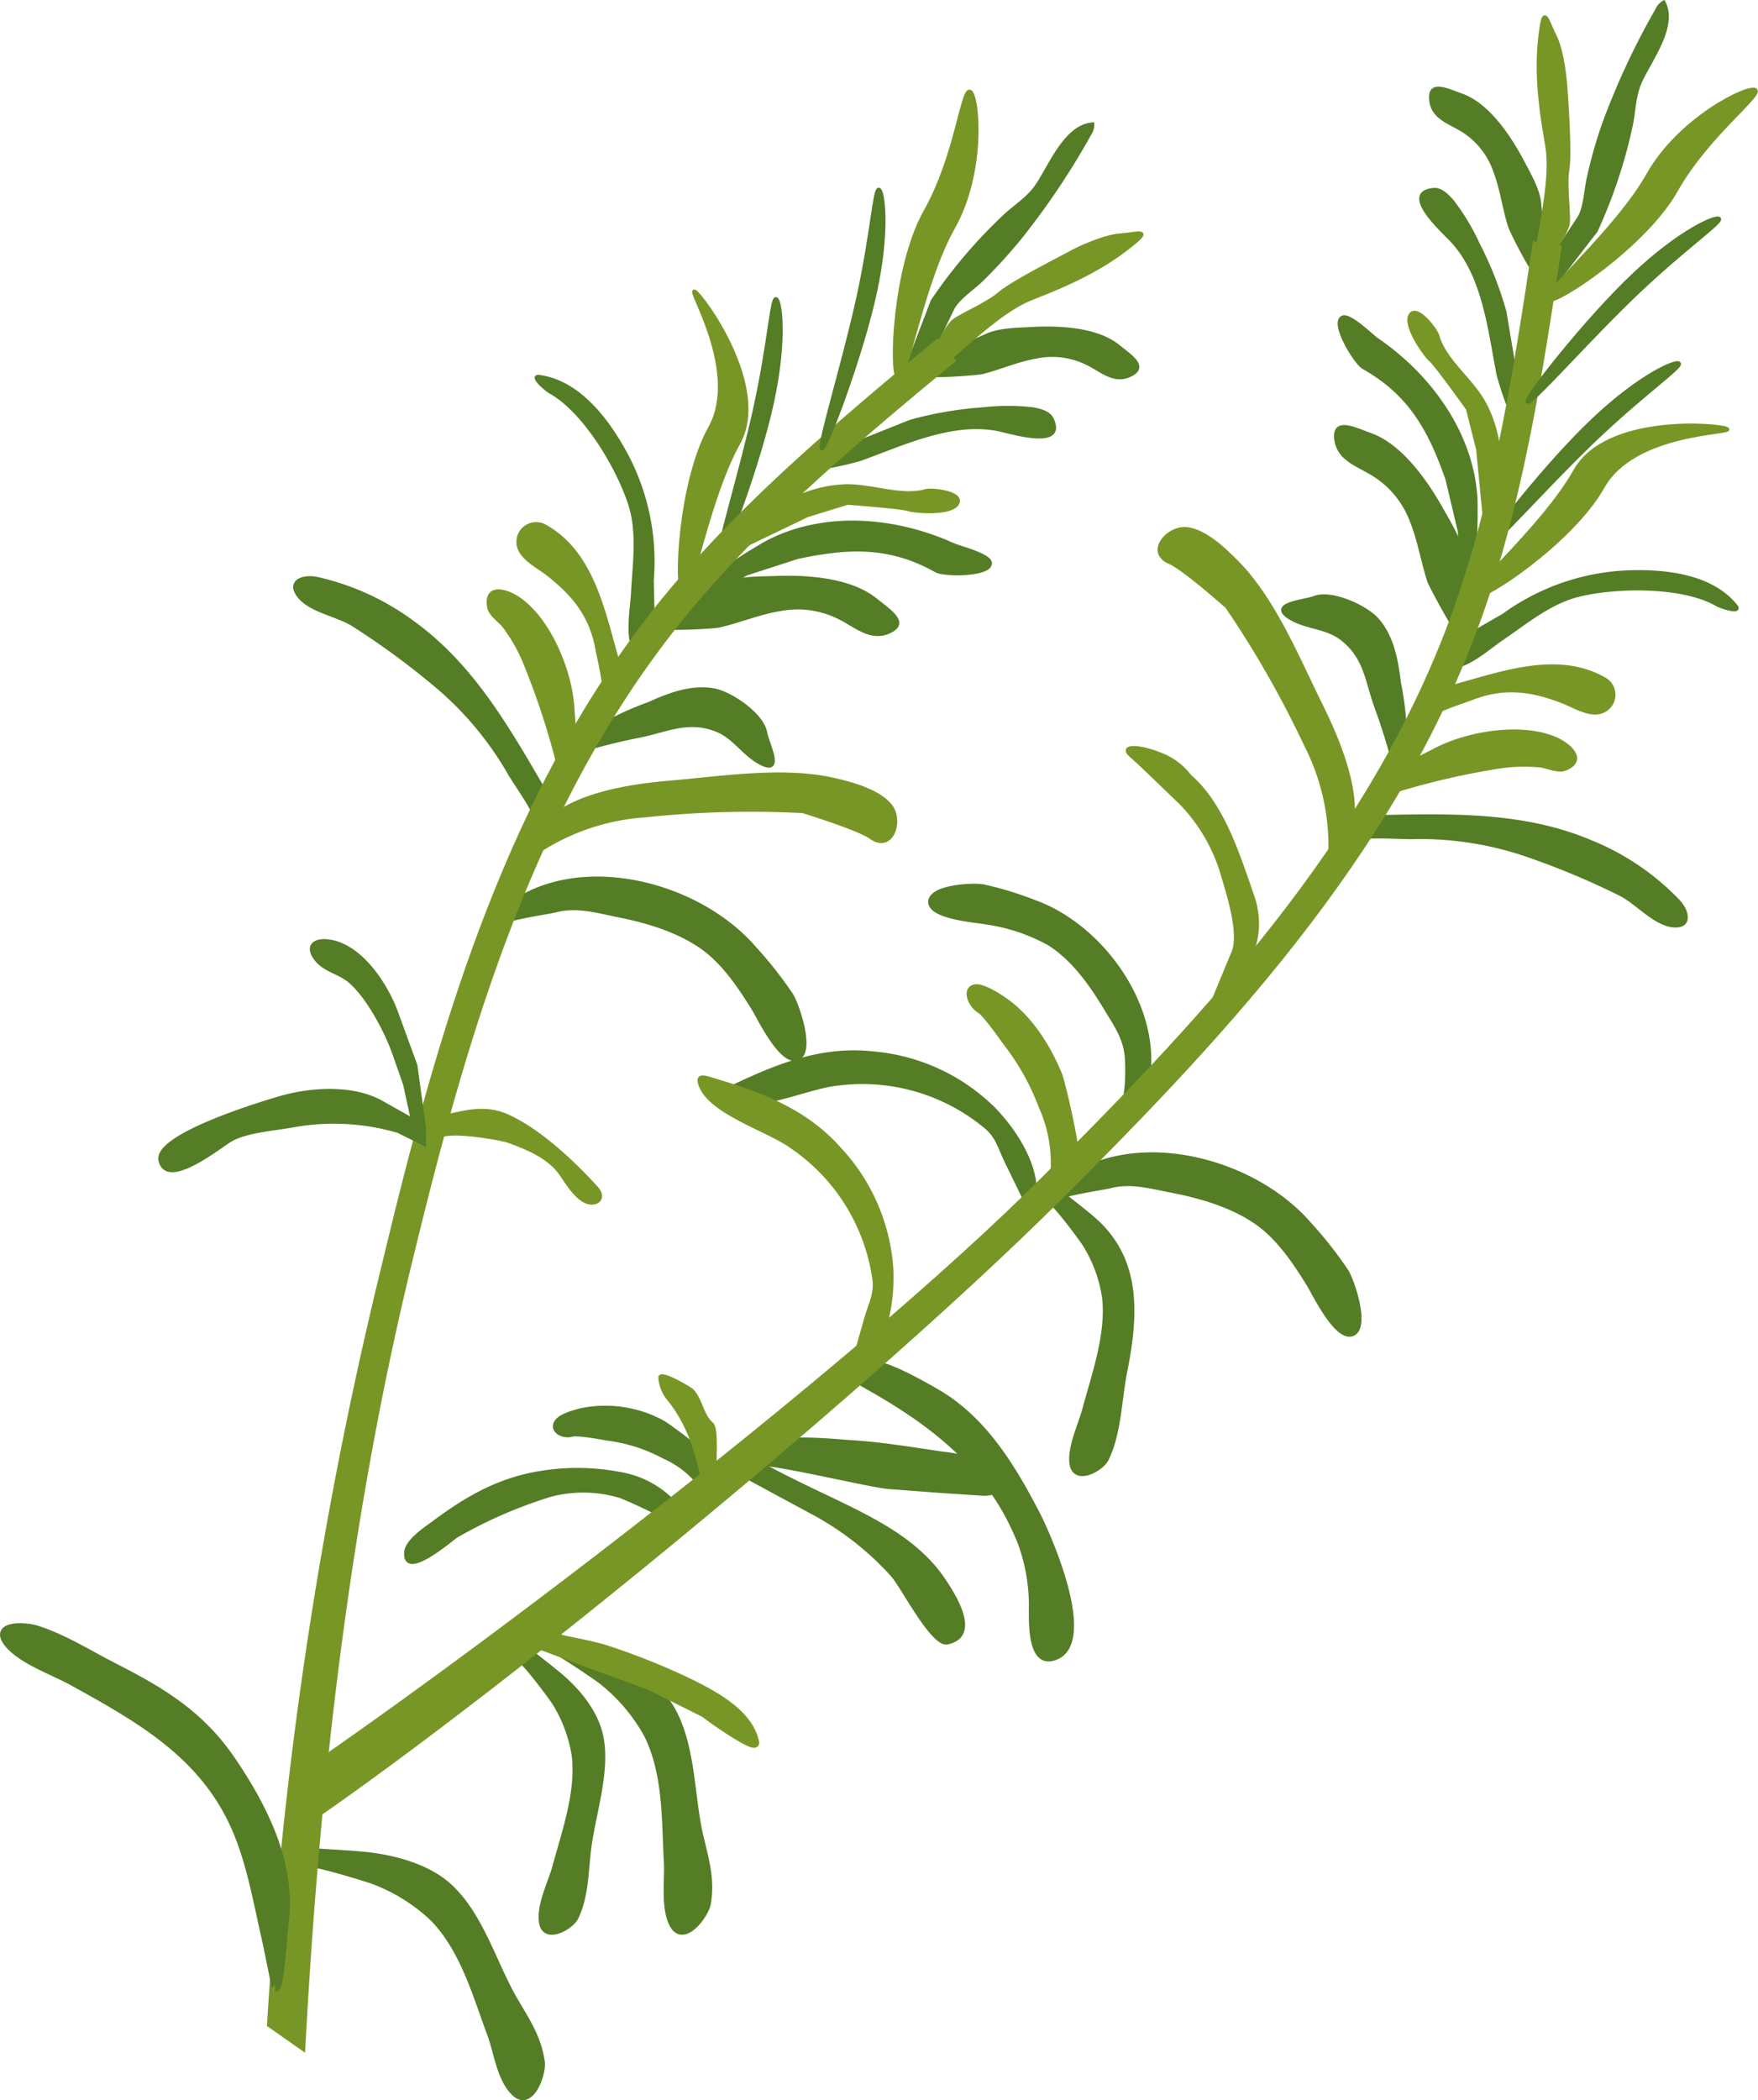 <svg id="圖層_1" data-name="圖層 1" xmlns="http://www.w3.org/2000/svg" viewBox="0 0 227.73 272.03"><defs><style>.cls-1,.cls-2{fill:#547d26;stroke:#547d26;}.cls-2,.cls-4{stroke-width:0.5px;}.cls-3,.cls-4,.cls-5{fill:#789626;stroke:#789626;}.cls-3{stroke-width:3px;}</style></defs><title>plants</title><path class="cls-1" d="M40,239.84c2.41.2,4.84.28,7.24.52,3.84.38,8.08,1.58,10.79,4,4.11,3.71,5.81,10,8.46,14.59,1.64,2.82,3.15,5,3.59,8.17.19,1.39-1.3,5.73-3.26,4s-2.38-5.45-3.18-7.58c-1.88-5-3.44-10.92-7.41-15.07a23.08,23.08,0,0,0-7.7-4.87c-.51-.22-8.56-2.73-8.58-2.16C40,240.91,40,240.37,40,239.84Z"/><path class="cls-1" d="M70.94,211.56c2.25.9,4.55,1.69,6.77,2.63,3.55,1.5,7.24,3.91,9.11,7.05,2.83,4.76,2.58,11.3,3.76,16.44.73,3.18,1.55,5.67,1,8.87-.23,1.39-2.94,5.08-4.29,2.83-1.25-2.1-.66-5.92-.79-8.18-.31-5.38-.05-11.46-2.62-16.59a23,23,0,0,0-5.9-6.94c-.43-.36-7.38-5.14-7.56-4.6C70.6,212.56,70.78,212.06,70.94,211.56Z"/><path class="cls-2" d="M63.31,120.44c.88-1.41,7.09-2.12,8.68-2.52,2.61-.65,5.09,0,7.7.56,4,.77,8.27,2,11.57,4.44,2.57,1.94,4.5,4.78,6.24,7.56.81,1.29,3.67,7.4,5.8,6.62s0-6.9-.77-8.19a51.3,51.3,0,0,0-4.8-6.1C91,115,77.37,111.07,68.1,115.9A10.14,10.14,0,0,0,63.31,120.44Z"/><path class="cls-1" d="M137,154.45c1.45,1.2,3,2.32,4.42,3.55,6.09,5.23,5.52,12.51,4.09,19.68-.71,3.59-.74,7.93-2.37,11.23-.55,1.13-3.68,2.93-4.08.76-.38-2,1.12-5.14,1.64-7.09,1.24-4.61,3.1-9.71,2.56-14.55a18.18,18.18,0,0,0-2.59-7c-.22-.39-4.19-5.79-4.48-5.37C136.48,155.23,136.76,154.84,137,154.45Z"/><path class="cls-2" d="M134,153.37a8.09,8.09,0,0,0-.12-.84c-.65-3.24-2.87-6.51-5.12-8.85a25.27,25.27,0,0,0-15.59-7.24c-6.48-.73-12.06,1.42-17.84,4.15-1.33.63-2.54,1-.91,1.81,3.33,1.62,10.23-1.61,13.82-2a25.05,25.05,0,0,1,19.32,5.42c1.67,1.32,1.93,2.8,2.85,4.68,1.19,2.44,2.38,4.89,3.56,7.33C133.9,156.33,134.15,154.85,134,153.37Z"/><path class="cls-2" d="M135.21,156.16c.87-1.41,7.09-2.12,8.68-2.52,2.61-.65,5.09.06,7.69.56,4,.77,8.28,2,11.58,4.44,2.57,1.94,4.5,4.78,6.24,7.57.81,1.29,3.67,7.39,5.79,6.61s.05-6.9-.76-8.19a52.12,52.12,0,0,0-4.8-6.1c-6.75-7.8-20.36-11.74-29.64-6.91A10.16,10.16,0,0,0,135.21,156.16Z"/><path class="cls-2" d="M145.2,143.68c.9-1.19.89-5.58.73-7-.25-2.39-1.59-4.23-2.8-6.24-1.85-3.06-4.14-6.27-7.21-8.21a23.68,23.68,0,0,0-8.18-2.74c-1.31-.25-7.25-.65-7.25-2.67s5.72-2.3,7-2a44.38,44.38,0,0,1,6.53,2c8.53,3.08,15.93,13.15,14.74,22.47C148.46,141.81,146.61,141.86,145.2,143.68Z"/><path class="cls-2" d="M97.65,189.55c2.39-.23,15,2.88,17.51,3.07l6.5.49,5.46.36c3.83.26,1.61-3-.35-4a14.88,14.88,0,0,0-4.68-1.2c-4-.59-8-1.26-12-1.5-1.36-.08-8.47-.8-9.35.2C100.69,187,97.68,189.51,97.65,189.55Z"/><path class="cls-2" d="M96.68,191.27l9,4.86a38.13,38.13,0,0,1,9.9,7.83c1.33,1.45,5.23,9.19,7.13,8.79,4.28-.9.76-6.26-.54-8.19-3.29-4.83-8.62-7.52-13.73-10-.86-.42-11.22-5.24-11-5.81Z"/><path class="cls-2" d="M113.06,176.63c1.44-.35,6,2.19,8.31,3.52,6.12,3.52,9.88,9.71,13.08,15.88,1.48,2.86,7.64,16.76,2.27,18.74-3.32,1.22-3.18-4.26-3.2-6.13a23.53,23.53,0,0,0-1.36-8.6c-4.21-10.78-12.57-16.46-22.31-21.72a23.16,23.16,0,0,1,2.91-1.61Z"/><path class="cls-2" d="M86.82,197.26c.26-.6-5.94-3.32-6.52-3.49a16.59,16.59,0,0,0-9-.14,59,59,0,0,0-12.15,5.28c-.49.26-6.86,5.88-6.54,2.12.13-1.48,2.6-3.07,3.65-3.85,4.63-3.44,8.88-5.79,14.66-6.54a29.39,29.39,0,0,1,9.36.26,12.51,12.51,0,0,1,7.43,4.17Z"/><path class="cls-2" d="M93.67,191.39c1-.83-7.11-6.86-8-7.27a15.56,15.56,0,0,0-10.34-1.49c-.88.22-2.71.7-3.24,1.49-.81,1.22.84,2.06,2,1.72.8-.22,4.48.49,4.48.49a21.06,21.06,0,0,1,7.41,2.35,12.11,12.11,0,0,1,5.4,4.63Z"/><path class="cls-1" d="M68.28,213.85c1.46,1.21,3,2.33,4.42,3.56,2.29,2,4.44,4.72,5,7.74.84,4.59-1.15,10.07-1.66,14.66-.32,2.84-.33,5.9-1.61,8.51-.56,1.13-3.68,2.93-4.09.76S71.46,243.94,72,242c1.24-4.61,3.11-9.71,2.57-14.56a18.52,18.52,0,0,0-2.59-7c-.23-.39-4.2-5.79-4.49-5.38C67.75,214.64,68,214.25,68.28,213.85Z"/><path class="cls-2" d="M176.21,108.64c.34-.53,5.6-.16,6.67-.2A42.7,42.7,0,0,1,198,110.8a101.38,101.38,0,0,1,11.7,4.89c2.28,1.06,4.57,3.94,7.05,4.18,2.29.21,1.87-1.82.63-3.14A32.64,32.64,0,0,0,205.91,109c-8.83-3.7-18.37-3.35-27.89-3.17Z"/><path class="cls-2" d="M181.67,95.31a5,5,0,0,0,.28-1.16,36.74,36.74,0,0,0-.72-5.69c-.34-2.9-.93-6.17-3-8.35-1.46-1.52-5.78-3.54-8-2.66-1.17.47-5.87.77-3.22,2.49,2.12,1.37,4.74,1.17,6.79,2.75,3.17,2.44,3.26,5.53,4.51,8.94.89,2.44,1.6,4.7,2.26,7.25C180.41,98.26,181.22,96.61,181.67,95.31Z"/><path class="cls-2" d="M187.8,86.43c2.48-.19,4.81-2.41,6.78-3.75,3.08-2.1,6.26-4.76,10-5.65,4.86-1.17,13.32-1.29,17.74,1.2.86.48,3.21,1.13,2.54.3-3-3.77-8.62-4.5-13.14-4.43a29.42,29.42,0,0,0-16.93,5.61l-5.36,3.09Z"/><path class="cls-2" d="M196.41,49.42l-1.51-9a46.84,46.84,0,0,0-3.53-8.94,28.39,28.39,0,0,0-3.3-5.44c-.58-.63-1.4-1.52-2.31-1.45-4.44.35,1.28,5.41,2.36,6.58,4.2,4.55,4.87,11.64,6,17.39a44.86,44.86,0,0,0,2,5.69Z"/><path class="cls-2" d="M190.66,74.92a75.89,75.89,0,0,0,.49-10.13c-.39-8.49-5.91-16.07-12.76-20.76-.77-.53-3.6-3.37-4.5-2.89-1.41.74,1.72,5.85,2.74,6.43,6.08,3.42,8.64,8.13,10.86,14.48l1.61,6.79.41,9.73Z"/><path class="cls-2" d="M188.75,81.61c-.15.27-3.4-5.71-3.61-6.33-.84-2.59-1.25-5.28-2.27-7.82a12,12,0,0,0-4.74-5.9c-2.08-1.39-5-2.05-5.07-5.08,0-2.12,2.47-.87,4.49-.14,4,1.45,7.28,6.25,9.2,9.69.95,1.7,2.4,4,2.67,6C189.89,75.5,190.47,78.45,188.75,81.61Z"/><path class="cls-2" d="M200.88,37.45l5.84-7.57a65.38,65.38,0,0,0,4.55-13.7c.4-1.93.36-3.73,1.17-5.57,1.18-2.69,4.69-7.15,3.07-10.28a2.12,2.12,0,0,0-.86,1,96.32,96.32,0,0,0-6.83,14.63c-.81,2.28-1.47,4.61-2,7-.36,1.47-.44,4-1.26,5.28L200.78,34Z"/><path class="cls-2" d="M198.55,34.76c-.14.25-2.87-5-3-5.61-.7-2.29-1-4.7-1.85-6.95a10.13,10.13,0,0,0-4-5.2c-1.79-1.2-4.37-1.74-4.33-4.45,0-1.9,2.16-.83,3.91-.21,3.49,1.23,6.25,5.47,7.87,8.51.8,1.51,2,3.57,2.23,5.31C199.66,29.27,200.11,31.9,198.55,34.76Z"/><path class="cls-2" d="M206.45,54.34c-6.06,5.71-14.16,16.06-13.78,16.45s8.32-8.59,14.38-14.3,10.81-9,10.44-9.41S212.51,48.62,206.45,54.34Z"/><path class="cls-3" d="M39.57,230.85c25.82-17.73,71.7-52.68,96.16-77,22.32-22.2,45-46.5,55.11-77.83,4.38-13.52,6.66-27.5,9-43.06l.78.12c-2.33,15.59-4.61,29.6-9,43.18-10.21,31.5-32.92,55.88-55.3,78.15-24.5,24.36-71.42,62.9-97.28,80.66Z"/><path class="cls-4" d="M213.52,22.62c-4.06,7.21-14,15.67-13,16.23s12.53-7,16.59-14.2,11.25-12.44,10.26-13S217.58,15.41,213.52,22.62Z"/><path class="cls-4" d="M204.05,61c-4.06,7.21-14,15.67-13,16.23s12.52-7,16.58-14.2,17.08-6.91,16.08-7.47S208.11,53.75,204.05,61Z"/><path class="cls-2" d="M211.65,35.6c-6.06,5.71-14.16,16-13.78,16.45s8.32-8.59,14.38-14.31,10.81-9,10.44-9.4S217.71,29.88,211.65,35.6Z"/><path class="cls-4" d="M199.88,34.4c1.05-1.58,2.57-3.39,3.17-5.23.31-1-.38-5,0-7.24s-.22-10.07-.27-10.78-.4-4.52-1.36-6.42S200.1,1,199.72,3.32c-.85,5.17-.25,10.2.66,15.31.59,3.22-.15,7.4-.68,10.58C199.4,31,198.79,32.76,199.88,34.4Z"/><path class="cls-4" d="M193.9,62.71a16,16,0,0,0-1.52-10.23c-1.58-3.15-5.25-5.67-6.19-9-.22-.81-2.71-4-3.49-2.65s1.87,5.13,2.63,5.78,4.81,6.33,4.81,6.33l1.33,5.27,1.06,11S193.9,62.73,193.9,62.71Z"/><path class="cls-4" d="M173.94,109.85c3.45-4.95-.65-14.08-2.9-18.62-3-6.07-6.09-13.66-10.91-18.49-1.6-1.6-4.09-4-6.46-4.22s-5.2,3-2.11,4.31c1.82.79,7.4,5.75,7.4,5.75a130,130,0,0,1,10.15,17.77,28.84,28.84,0,0,1,3.22,14l-.76,3Z"/><path class="cls-4" d="M179.76,102.72a96.93,96.93,0,0,1,14.12-3.37,22,22,0,0,1,5.61-.2c.87.1,2.35.78,3.2.45,2.78-1.09.71-3-1-3.81-4.33-2-11.3-.91-15.53,1.24l-5.07,2.58Z"/><path class="cls-4" d="M185.73,92.51c.14-.48,4.26-1.82,4.85-2.05,4.19-1.65,7.75-1.2,11.92.43,1.37.54,3.28,1.74,4.81,1.32a2.3,2.3,0,0,0,.45-4.27c-6.57-3.7-14.45-.21-21.17,1.43Z"/><path class="cls-2" d="M69.33,106c.28-.56-2.77-4.87-3.29-5.8a42.39,42.39,0,0,0-9.87-11.7A100.55,100.55,0,0,0,45.92,81c-2.09-1.4-5.74-1.86-7.23-3.86-1.37-1.83.58-2.53,2.36-2.17a33,33,0,0,1,12.57,5.79C61.36,86.4,66,94.73,70.81,103Z"/><path class="cls-2" d="M77.89,94.39a4.41,4.41,0,0,1,.85-.84A36.64,36.64,0,0,1,84,91.2c2.66-1.21,5.76-2.4,8.72-1.74,2.06.47,6,3.11,6.41,5.43.2,1.25,2.38,5.42-.46,4-2.27-1.1-3.46-3.43-5.88-4.37-3.73-1.44-6.42.08-10,.79a73.92,73.92,0,0,0-7.36,1.83C76,97,77,95.44,77.89,94.39Z"/><path class="cls-2" d="M82.3,84.54c-1.12-2.22-.44-5.37-.31-7.75.2-3.72.81-7.81-.35-11.44-1.52-4.76-5.81-12-10.23-14.54-.86-.48-2.63-2.16-1.57-2,4.79.64,8.31,5,10.6,8.93a29.39,29.39,0,0,1,4,17.39l.14,6.18Z"/><path class="cls-2" d="M109.47,58l8.46-3.38A47.77,47.77,0,0,1,127.4,53a28.27,28.27,0,0,1,6.37,0c.83.16,2,.4,2.44,1.21,2,4-5.29,1.72-6.85,1.4-6.07-1.23-12.48,1.89-18,3.87a46.39,46.39,0,0,1-5.92,1.24Z"/><path class="cls-2" d="M90.66,76.12a72.7,72.7,0,0,1,8.4-5.68c7.46-4.08,16.8-3.29,24.37.13.84.38,4.74,1.33,4.81,2.35.09,1.58-5.9,1.56-6.93,1-6.07-3.42-11.43-3.16-18-1.77l-6.64,2.15L88.13,79Z"/><path class="cls-2" d="M85.92,81.22c-.15.28,6.65,0,7.29-.2,2.65-.62,5.16-1.68,7.86-2.12a12,12,0,0,1,7.51,1c2.27,1.06,4.37,3.25,7,1.69,1.82-1.08-.53-2.56-2.2-3.9-3.34-2.69-9.14-3-13.07-2.83-2,.07-4.69,0-6.5.82C90.56,77.07,87.74,78.11,85.92,81.22Z"/><path class="cls-2" d="M117.38,47.94,120.81,39a65.09,65.09,0,0,1,9.36-11c1.44-1.34,3-2.25,4.14-3.89,1.69-2.41,3.68-7.72,7.19-8a2.11,2.11,0,0,1-.38,1.25,98,98,0,0,1-9,13.42,67.24,67.24,0,0,1-4.89,5.37c-1.06,1.07-3.19,2.45-3.86,3.82l-3,6.21Z"/><path class="cls-2" d="M120.88,48.52c-.14.25,5.81-.16,6.37-.31,2.32-.6,4.54-1.59,6.9-2a10.23,10.23,0,0,1,6.54.76c2,.91,3.76,2.83,6.06,1.39,1.61-1-.42-2.28-1.86-3.45-2.86-2.35-7.92-2.5-11.36-2.3-1.7.09-4.1.11-5.69.85C125,44.73,122.52,45.71,120.88,48.52Z"/><path class="cls-2" d="M100.05,51.94c-1.74,8.14-6.38,20.43-6.91,20.32s3-11.57,4.76-19.72,2.09-13.92,2.62-13.81S101.79,43.79,100.05,51.94Z"/><path class="cls-3" d="M38.17,263.1c1.75-31.28,5.44-65.53,13.54-99.07,7.39-30.6,16.41-62.56,37.92-87.5,9.28-10.77,20.05-20,32.14-30l-.5-.61C109.15,56,98.35,65.2,89,76,67.41,101.09,58.36,133.15,51,163.85a548.38,548.38,0,0,0-14.87,97.82Z"/><path class="cls-4" d="M123.49,29.43c-4.06,7.21-6.14,20.08-7.14,19.52s-.53-14.34,3.53-21.55,4.79-16.08,5.79-15.52S127.55,22.22,123.49,29.43Z"/><path class="cls-4" d="M95.63,57.42c-4,7.22-6.13,20.08-7.13,19.52S88,62.61,92,55.39s-3-18.18-2-17.62S99.69,50.21,95.63,57.42Z"/><path class="cls-2" d="M113.37,37.77c-1.74,8.14-6.38,20.43-6.91,20.32s3-11.58,4.76-19.72,2.09-13.92,2.62-13.81S115.11,29.62,113.37,37.77Z"/><path class="cls-4" d="M120.5,47.21c.81-1.73,1.57-4,2.83-5.43.65-.76,4.43-2.25,6.18-3.76s8.73-5,9.36-5.37,4.07-2,6.2-2.16,3.83-.79,2.08.72c-4,3.41-8.59,5.5-13.43,7.38-3.05,1.17-6.25,4-8.69,6.07C123.64,45.86,122.47,47.28,120.5,47.21Z"/><path class="cls-4" d="M99.4,67A16.13,16.13,0,0,1,109,63c3.51-.29,7.56,1.54,10.93.6.8-.23,4.84.23,4.07,1.61s-5.35,1.06-6.31.75-7.9-.83-7.9-.83l-5.2,1.6-10,4.81Z"/><path class="cls-4" d="M69.47,108.54c2.45-5.52,12.37-6.76,17.42-7.19,6.76-.58,14.84-1.88,21.47-.27,2.2.53,5.52,1.44,7,3.33s.17,6-2.59,4c-1.62-1.14-8.76-3.34-8.76-3.34a129.48,129.48,0,0,0-20.46.55,28.79,28.79,0,0,0-13.6,4.49l-2.13,2.19Z"/><path class="cls-4" d="M72.55,99.86A97.61,97.61,0,0,0,68.1,86.05a21.22,21.22,0,0,0-2.74-4.9c-.53-.7-1.89-1.61-2-2.51-.52-2.93,2.2-2.17,3.78-1.1,3.94,2.68,6.65,9.19,7,13.92l.42,5.68Z"/><path class="cls-4" d="M78.18,89.46c.34-.37-.66-4.59-.77-5.21-.76-4.44-3-7.25-6.55-10-1.18-.9-3.19-1.9-3.63-3.44a2.31,2.31,0,0,1,3.42-2.6c6.57,3.7,7.68,12.25,9.76,18.84Z"/><path class="cls-4" d="M112.91,175.29c.17-.22.33-.46.48-.7,1.68-2.84,2.21-6.77,2.1-10a25.22,25.22,0,0,0-6.78-15.8c-4.34-4.87-9.92-7-16-8.82-1.42-.43-2.58-.93-1.9.74,1.41,3.43,8.7,5.63,11.64,7.73a25,25,0,0,1,10.76,16.93c.37,2.1-.42,3.38-1,5.39-.75,2.61-1.5,5.23-2.24,7.84C110.84,177.41,112,176.47,112.91,175.29Z"/><path class="cls-4" d="M92.56,192.57c-.1-3.45.36-7.48-.4-8.14-1.28-1.11-1.34-3-2.5-4.28-.31-.32-4.1-2.52-4.13-1.73a4.94,4.94,0,0,0,1.3,3c2.84,3.71,3.63,7.42,4.63,11.88Z"/><path class="cls-2" d="M54.93,146.06,53.82,138l-2.49-6.83c-1.32-3.62-4.62-8.69-8.74-9.24-2-.26-2.92.74-1.56,2.4,1.08,1.31,2.92,1.62,4.21,2.67,2.42,2,4.81,6.56,5.83,9.45l1.4,4,1,4.63-4.13-2.32c-3.61-2-8.91-1.7-12.77-.62-2.35.66-16.49,4.91-15.79,8.15.8,3.73,7.56-1.74,9.08-2.65,2-1.18,5.74-1.43,8-1.85a29.7,29.7,0,0,1,13.71.7l3.37,1.67Z"/><path class="cls-4" d="M56.79,147.54c0-1.55,8.17-.1,9,.21,2.52.92,5.35,2.05,6.93,4.34.76,1.11,1.87,3,3.27,3.56,1.21.49,2.49-.4,1.24-1.79-3-3.3-7.33-7.37-11.41-9.25-3.15-1.45-5.9-.43-9.08.21C56.77,145.73,56.79,146.63,56.79,147.54Z"/><path class="cls-4" d="M158.92,128.56q.27-.3.51-.6c2.88-3.6,4.35-7.48,2.76-12-1.8-5.15-3.81-11.74-8.1-15.42a8.46,8.46,0,0,0-3.83-2.84c-2.77-1.11-5.24-1.14-3.72.17s5.73,5.48,6.33,6a22.33,22.33,0,0,1,5.62,9.77c.7,2.32,2.27,7.34,1.28,9.73,0,0-3.8,9.15-3.8,9.17A16.94,16.94,0,0,1,158.92,128.56Z"/><path class="cls-5" d="M70.16,211.87A73.11,73.11,0,0,1,78,213.43a87.84,87.84,0,0,1,11.79,4.72c3.05,1.55,7.28,3.84,8.05,7.52.25,1.23-6.27-3.39-6.55-3.7l-7.18-3.59-6.76-2.45-9.71-3.65Z"/><path class="cls-4" d="M139.32,152c1.3.09-1.56-11.82-2-12.89-1.67-4-4.12-7.69-7.53-9.91-.86-.56-2.65-1.67-3.58-1.44-1.41.37-.59,2.47.61,3.19.8.48,3.36,4.16,3.36,4.16a30.9,30.9,0,0,1,4.61,8.21,17.66,17.66,0,0,1,1.54,8.47Z"/><path class="cls-1" d="M36.92,248.82c.89-7.51-2.77-14.72-6.82-20.71s-9-9-15.46-12.28c-3.44-1.76-6.26-3.61-9.86-4.78-1.56-.5-5.67-.67-3.8,1.75,1.73,2.25,6,3.68,8.36,5,8.68,4.79,17,9.44,21.17,19,2,4.59,2.88,9.95,4,14.79.09.37,1.22,5.88,1.16,5.88C36.31,257.51,36.62,251.37,36.92,248.82Z"/></svg>